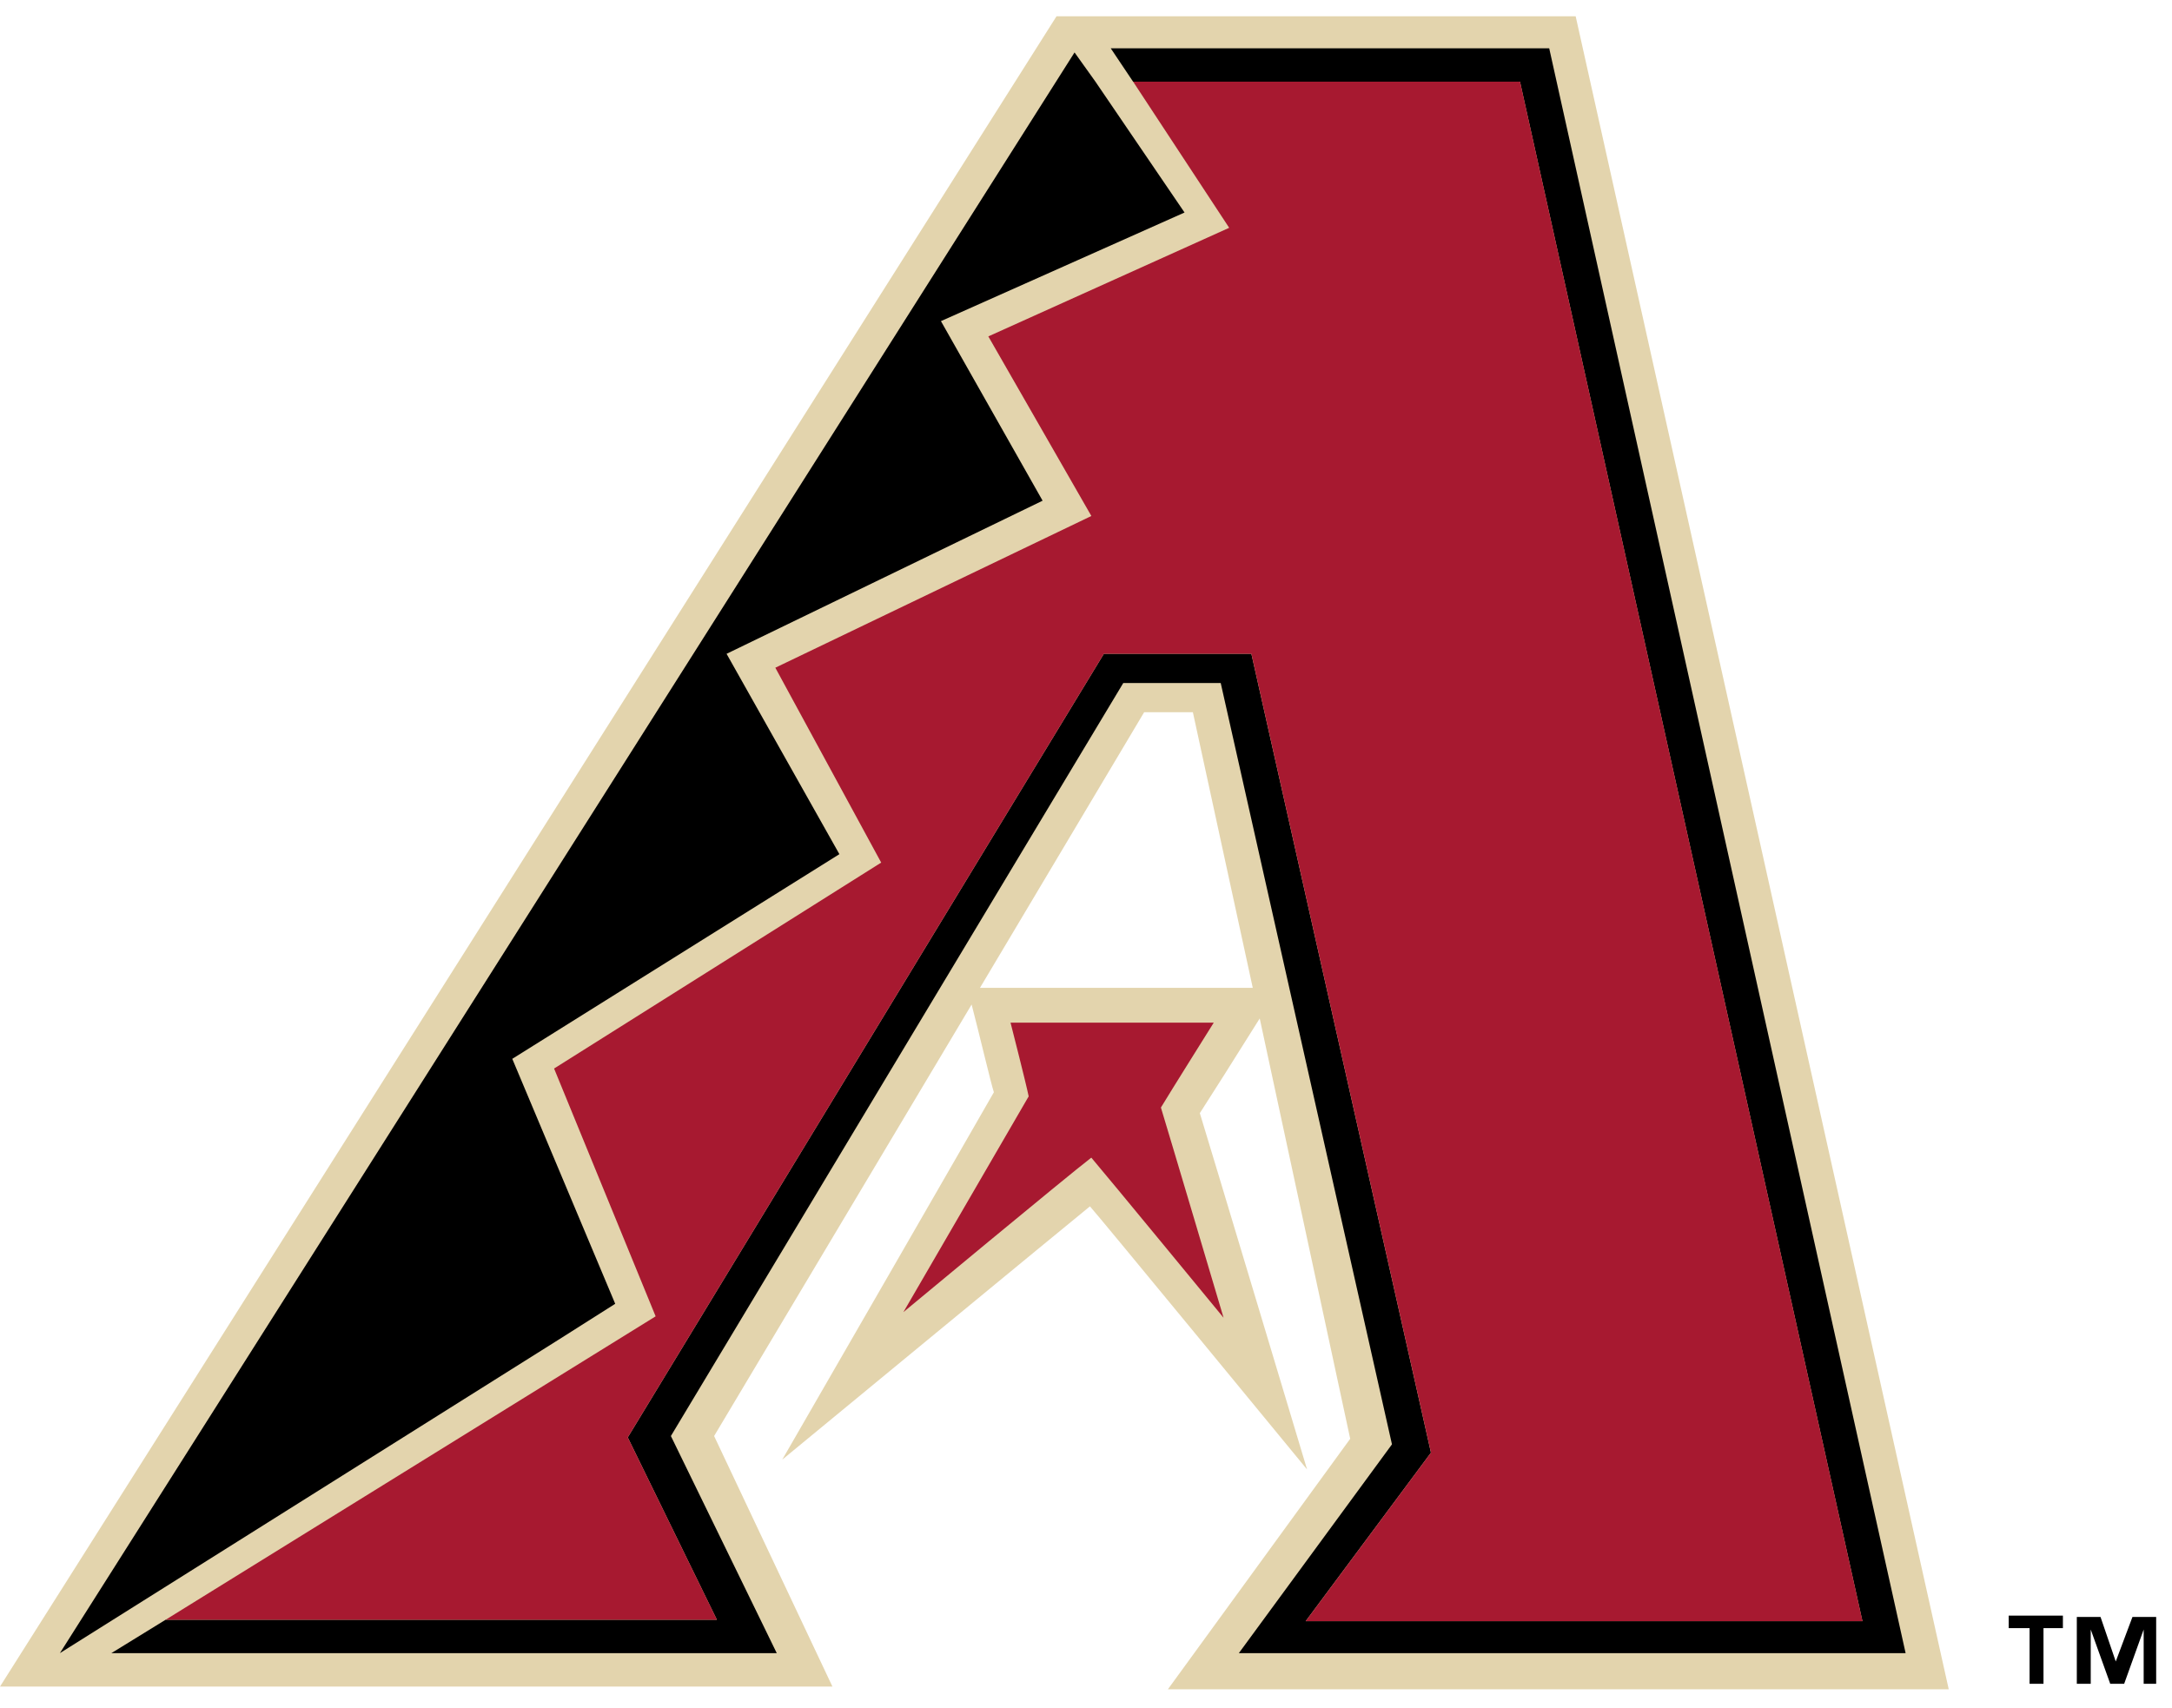 <?xml version="1.0" encoding="UTF-8" standalone="no"?>
<svg id="svg2" xmlns:rdf="http://www.w3.org/1999/02/22-rdf-syntax-ns#" xmlns="http://www.w3.org/2000/svg" xml:space="preserve" height="122.67" width="156" version="1.1" xmlns:cc="http://creativecommons.org/ns#" viewBox="0 0 156 122.667" xmlns:dc="http://purl.org/dc/elements/1.1/"><g id="g10" transform="matrix(1.333 0 0 -1.333 0 122.67)"><g id="g12" transform="scale(.1)"><path id="path14" d="m1112.3 42.98h-11.25v-30h-7.5v30h-11.25v6.758h29.21v-6.758zm50.23-30h-7.5v29.258l-10.51-29.258h-7.5l-10.51 29.258v-29.258h-7.5v36.02h12.78l8.2-23.98 9 23.98h12.78v-36.02z"/><path id="path16" d="m384.77 146.5 138.75 232.5c3.75-14.262 10.46-42.73 11.992-47.27-6.76-11.99-114.03-197.96-114.03-197.96s158.29 130.46 165.79 136.48c2.96-3.012 116.99-141.76 116.99-141.76s-54.032 180-57.782 191.99c3.008 4.54 21.02 33.008 32.27 51.02l48.75-226.48-98.24-135h420.74l-201.02 901.48h-279.72l-569.26-900h448.52zm143.24 241.48 88.47 148.52h26.25l32.27-148.52z" fill="#e3d4ad"/><path id="path18" d="m610.51 876.27h208.47l184.52-829.54h-300l67.5 90.79-96.758 430.46h-79.47l-256.53-422.22 48.01-98.24h-296.99l-29.26-18.008h358.52l-57.04 116.99 243.75 405.74h52.5l92.27-410.23-82.5-112.5h359.26l-192.03 864.72h-236.25z"/><path id="path20" d="m300.74 198.26 30.742 19.488-55.46 131.99 176.25 110.28-60.79 107.96 170.28 82.5-54.774 96.758 131.25 58.524l-48.01 70.51-11.25 15.74-546.71-862.5z"/><path id="path22" d="m554.26 329.51c-5.282-9.032-67.5-116.25-67.5-116.25s88.468 73.468 101.25 83.238c8.976-10.512 71.25-86.25 71.25-86.25s-30.742 103.52-33.75 113.24c4.488 7.5 28.468 45.742 28.468 45.742h-109.49s8.242-32.218 9.774-39.718" fill="#a71930"/><path id="path24" d="m338.24 145.76 256.53 422.22h79.492l96.76-430.46-67.5-90.79h300l-184.52 829.54h-208.47l51.76-78.75-129.77-58.52 55.51-96.76-170.28-81.76 57.04-105-176.25-110.97 54.72-133.52-263.98-163.47h296.99z" fill="#a71930"/></g></g></svg>
